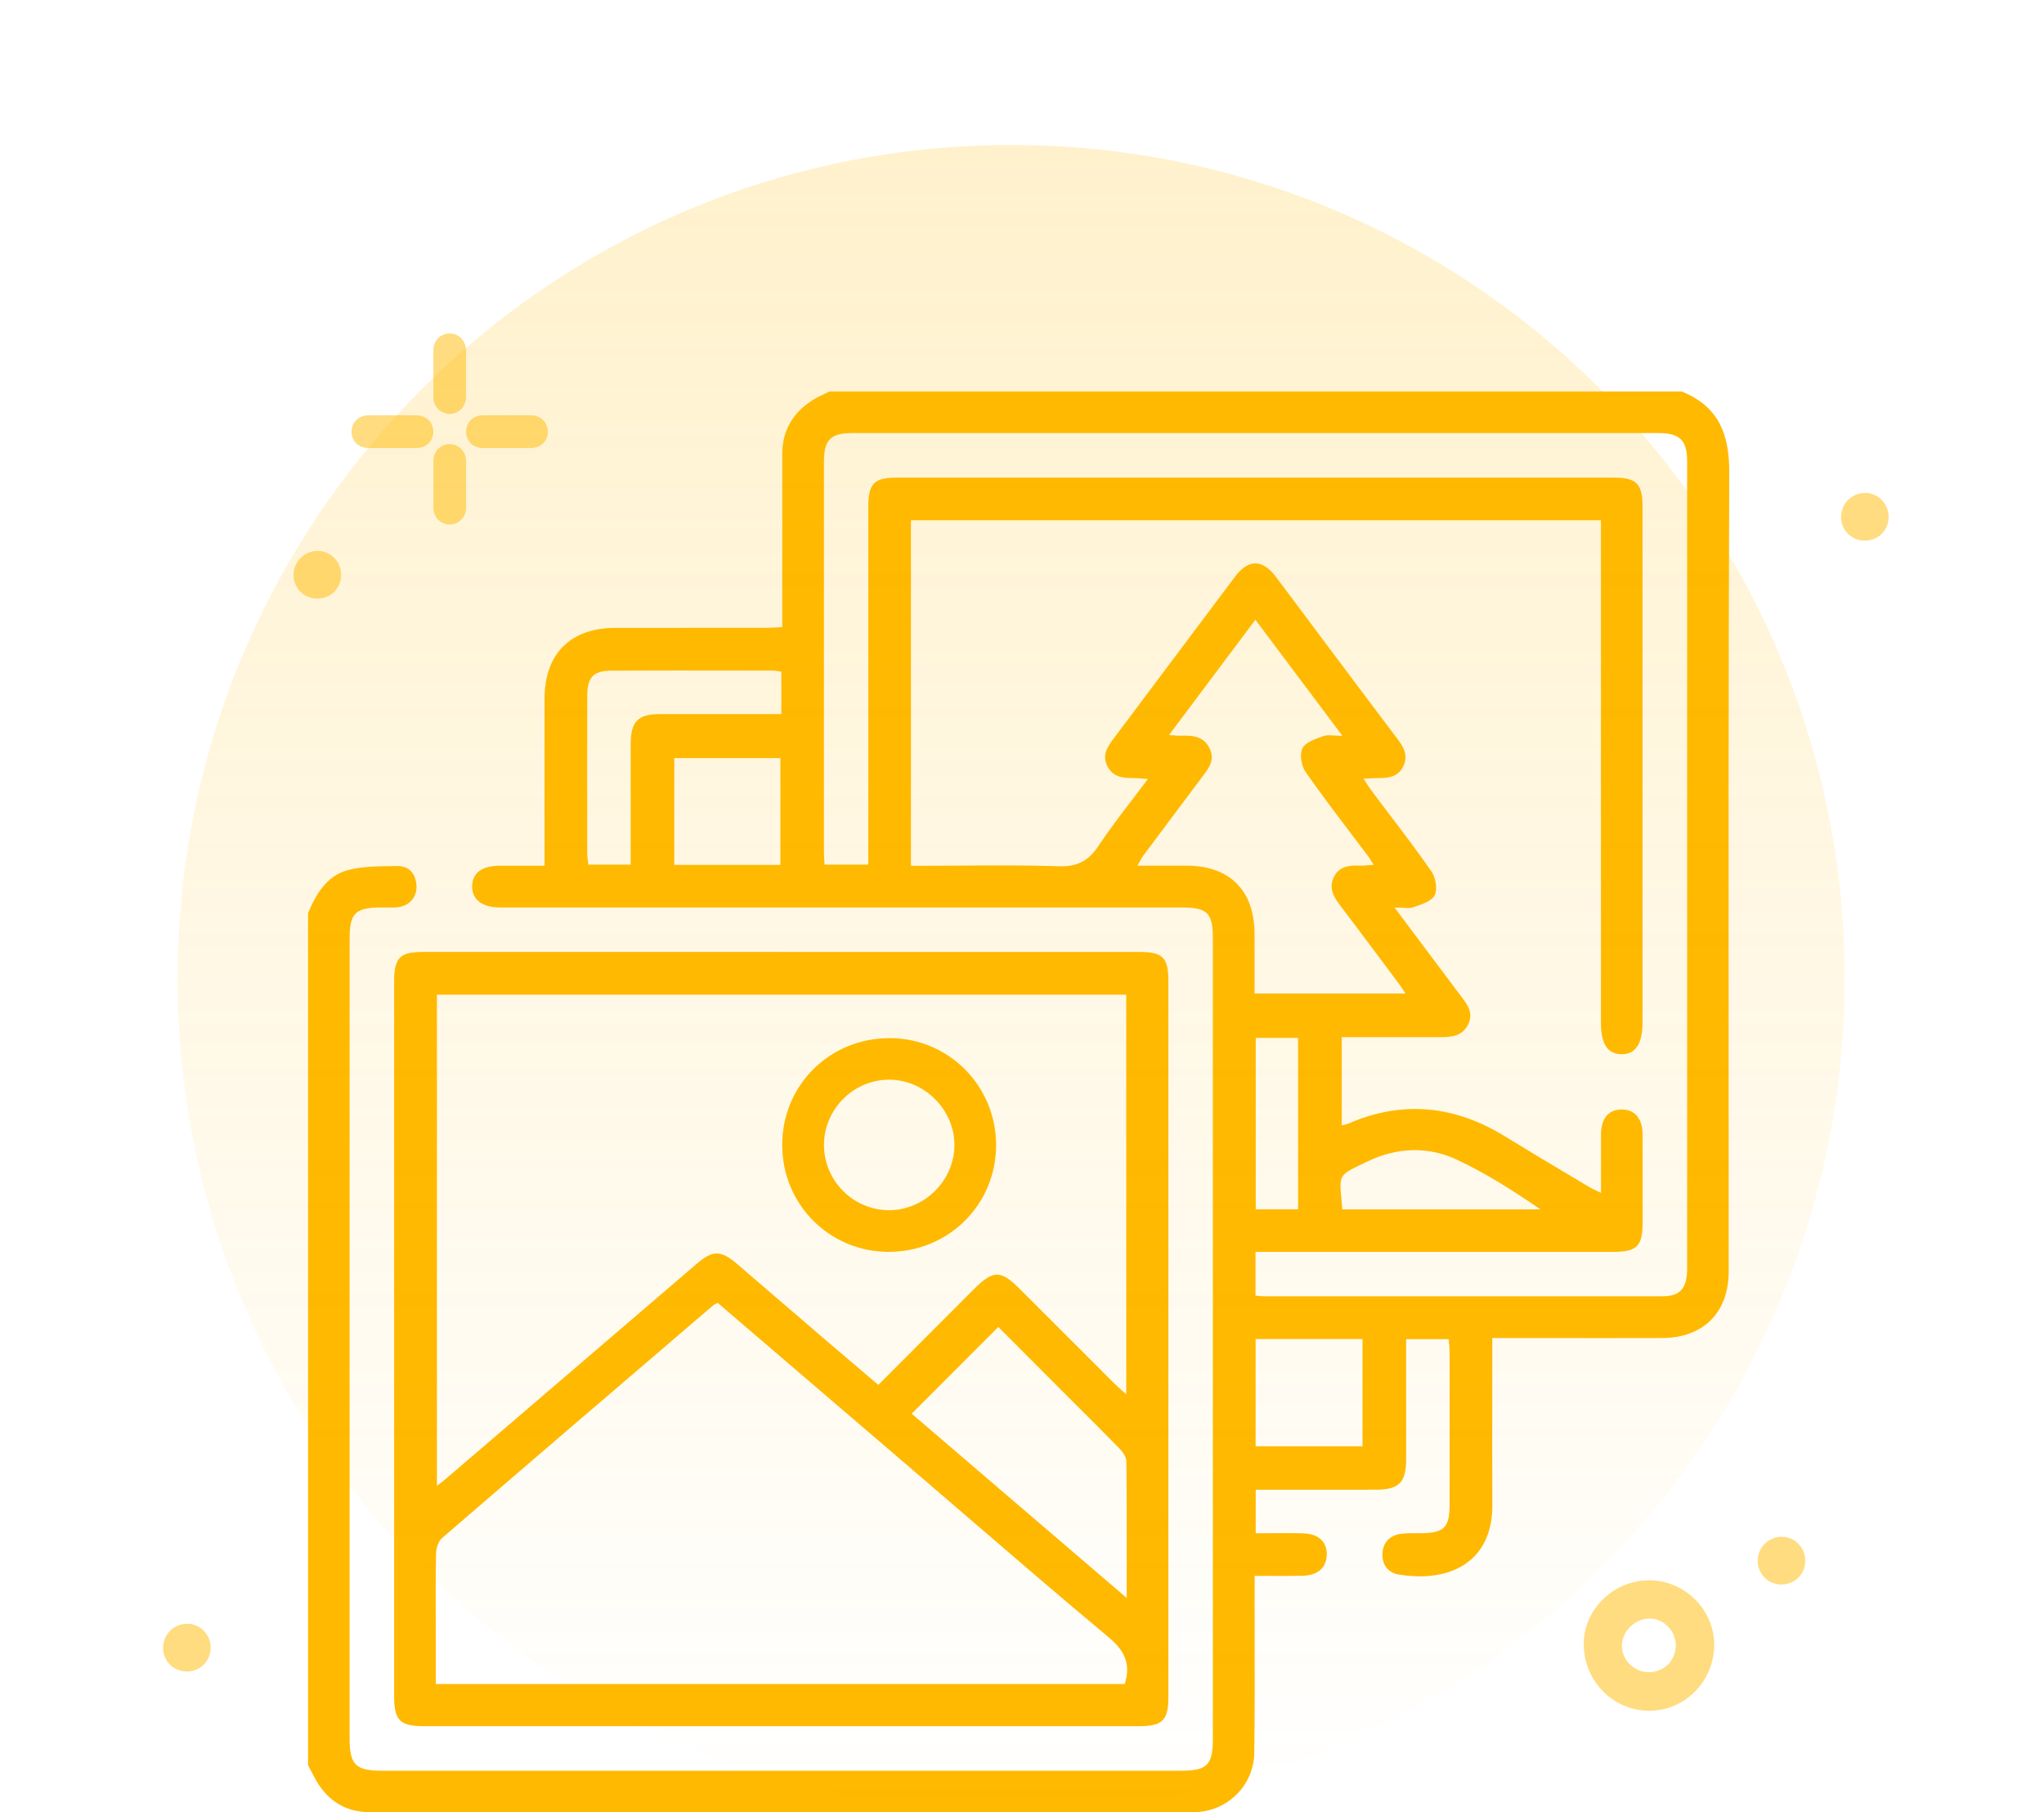<svg width="141" height="125" viewBox="0 0 141 125" fill="none" xmlns="http://www.w3.org/2000/svg">
<g clip-path="url(#clip0_114_923)">
<path fill-rule="evenodd" clip-rule="evenodd" d="M57.232 27H115.998C118.537 28.015 119.298 29.919 119.289 32.585C119.233 46.245 119.239 59.905 119.245 73.564V73.569V73.569C119.247 78.279 119.249 82.989 119.249 87.699C119.249 90.529 117.505 92.282 114.663 92.29C112.229 92.298 109.795 92.296 107.361 92.294C106.254 92.293 105.148 92.292 104.041 92.292H102.942V93.456C102.942 94.516 102.941 95.576 102.939 96.635V96.638C102.936 99.022 102.933 101.406 102.946 103.79C102.969 107.726 100.035 109.189 96.481 108.602C95.737 108.479 95.322 107.902 95.365 107.145C95.407 106.393 95.863 105.906 96.623 105.8C96.973 105.751 97.331 105.753 97.689 105.754H97.689C97.811 105.755 97.932 105.756 98.053 105.754C99.603 105.733 99.991 105.363 99.995 103.832C100.002 100.292 99.998 96.751 99.995 93.211C99.995 93.022 99.976 92.833 99.956 92.64C99.947 92.55 99.938 92.46 99.931 92.369H96.999C96.999 93.314 96.999 94.25 96.999 95.18C97 97.025 97.001 98.846 96.999 100.668C96.995 102.246 96.506 102.745 94.95 102.751C93.733 102.755 92.516 102.754 91.299 102.753C90.539 102.752 89.779 102.752 89.018 102.752H86.623V105.758C86.978 105.758 87.326 105.755 87.67 105.753H87.671C88.442 105.747 89.19 105.742 89.935 105.766C91.02 105.802 91.602 106.422 91.515 107.369C91.441 108.19 90.854 108.669 89.824 108.69C89.076 108.705 88.328 108.702 87.557 108.699H87.555C87.224 108.698 86.889 108.696 86.548 108.696V109.983C86.547 111.056 86.549 112.129 86.55 113.202V113.204C86.555 115.767 86.559 118.329 86.523 120.89C86.49 123.188 84.624 124.993 82.332 124.993C63.387 125.002 44.442 125.002 25.496 124.993C23.697 124.993 22.435 124.07 21.632 122.486C21.507 122.241 21.378 121.995 21.25 121.75V62.984C21.806 61.661 22.541 60.408 23.991 60.019C24.939 59.765 25.961 59.753 26.965 59.741L26.967 59.741C27.108 59.739 27.249 59.738 27.389 59.735C28.208 59.722 28.669 60.24 28.728 61.059C28.785 61.847 28.258 62.476 27.454 62.572C27.178 62.605 26.897 62.6 26.616 62.595H26.616C26.513 62.593 26.41 62.591 26.308 62.591C24.509 62.593 24.117 62.978 24.117 64.766V119.887C24.117 121.73 24.522 122.135 26.354 122.135H81.475C83.266 122.135 83.665 121.736 83.665 119.954V64.739C83.665 62.95 83.297 62.591 81.465 62.591H34.48C33.243 62.591 32.539 62.029 32.57 61.093C32.598 60.197 33.258 59.718 34.48 59.712C35.148 59.71 35.816 59.711 36.501 59.711H36.502C36.851 59.712 37.204 59.712 37.564 59.712V58.521C37.564 57.373 37.563 56.225 37.563 55.077C37.562 52.78 37.561 50.483 37.564 48.185C37.57 45.099 39.349 43.314 42.434 43.308C44.421 43.304 46.408 43.304 48.395 43.305C49.885 43.306 51.375 43.306 52.865 43.304C53.101 43.304 53.338 43.29 53.602 43.275C53.716 43.268 53.834 43.261 53.96 43.255V42.134C53.96 40.693 53.961 39.251 53.962 37.809V37.809C53.962 35.646 53.963 33.483 53.962 31.321C53.962 29.679 54.706 28.454 56.07 27.591C56.319 27.432 56.592 27.304 56.866 27.176C56.988 27.118 57.111 27.061 57.232 27ZM79.179 53.732C79.018 53.721 78.879 53.709 78.754 53.698L78.754 53.698C78.534 53.679 78.36 53.664 78.186 53.665C77.459 53.671 76.776 53.604 76.392 52.85C76.003 52.085 76.392 51.511 76.828 50.934C77.953 49.436 79.076 47.936 80.199 46.437L80.201 46.434L80.205 46.429C81.87 44.206 83.535 41.983 85.205 39.764C86.112 38.557 87.083 38.561 87.992 39.76C88.71 40.708 89.421 41.661 90.132 42.614L90.134 42.616C90.49 43.093 90.846 43.57 91.203 44.047L92.187 45.36L92.188 45.361C93.599 47.245 95.01 49.129 96.431 51.007C96.859 51.572 97.142 52.154 96.803 52.856C96.458 53.571 95.804 53.671 95.104 53.667C94.894 53.666 94.684 53.678 94.434 53.693L94.434 53.693L94.434 53.693C94.32 53.699 94.198 53.706 94.064 53.713C94.136 53.823 94.2 53.922 94.258 54.014C94.378 54.202 94.477 54.358 94.588 54.505C94.988 55.04 95.392 55.572 95.795 56.104L95.796 56.106C96.799 57.428 97.802 58.749 98.748 60.111C99.041 60.533 99.175 61.339 98.965 61.757C98.77 62.141 98.146 62.354 97.632 62.529C97.589 62.544 97.548 62.558 97.507 62.572C97.277 62.651 97.014 62.635 96.701 62.615L96.701 62.615C96.547 62.605 96.38 62.595 96.199 62.595C96.733 63.308 97.251 64 97.759 64.679L97.767 64.689L97.767 64.689C98.812 66.085 99.812 67.422 100.817 68.755C101.251 69.331 101.657 69.898 101.272 70.667C100.877 71.456 100.159 71.538 99.402 71.538H94.043H92.557V77.622C92.625 77.605 92.684 77.592 92.738 77.581C92.835 77.56 92.913 77.543 92.984 77.513C96.759 75.863 100.361 76.251 103.832 78.389C105.304 79.296 106.788 80.181 108.273 81.065L108.275 81.067C108.733 81.34 109.19 81.612 109.647 81.885C109.798 81.975 109.957 82.049 110.142 82.135C110.234 82.178 110.334 82.224 110.441 82.277C110.441 81.821 110.441 81.38 110.44 80.948C110.438 80.007 110.437 79.111 110.443 78.215C110.453 77.142 110.957 76.544 111.836 76.525C112.749 76.504 113.305 77.138 113.311 78.239C113.317 79.962 113.315 81.684 113.313 83.406L113.313 84.269C113.313 85.969 112.937 86.348 111.247 86.348H87.704H86.607V89.365C86.688 89.372 86.762 89.379 86.831 89.386L86.832 89.386L86.832 89.386C86.974 89.399 87.098 89.411 87.223 89.411L91.797 89.412H91.811C99.437 89.414 107.063 89.416 114.69 89.411C115.9 89.411 116.383 88.857 116.383 87.507C116.385 68.941 116.385 50.376 116.383 31.808C116.383 30.37 115.875 29.871 114.412 29.871C102.055 29.87 89.699 29.87 77.343 29.871C71.165 29.871 64.987 29.871 58.809 29.871C57.286 29.871 56.837 30.333 56.837 31.883V58.678C56.837 58.893 56.849 59.107 56.861 59.331V59.331L56.861 59.332C56.867 59.432 56.873 59.534 56.877 59.639H59.896V58.431V34.984C59.896 33.339 60.288 32.942 61.906 32.942H111.287C112.896 32.942 113.307 33.356 113.307 34.984V70.489C113.307 72.004 112.822 72.737 111.836 72.714C110.879 72.691 110.436 72 110.436 70.525V37.031V35.884H62.838V59.716H63.934C64.809 59.716 65.686 59.71 66.562 59.704C68.716 59.69 70.871 59.675 73.025 59.749C74.288 59.793 75.073 59.401 75.761 58.364C76.482 57.277 77.276 56.239 78.103 55.158L78.103 55.158C78.457 54.694 78.818 54.222 79.181 53.736L79.179 53.732ZM96.783 68.267C96.833 68.344 96.889 68.431 96.956 68.531H86.542C86.542 68.058 86.543 67.591 86.544 67.127C86.546 66.209 86.547 65.304 86.542 64.4C86.525 61.415 84.833 59.72 81.866 59.708C81.155 59.706 80.444 59.707 79.69 59.708H79.689C79.295 59.708 78.889 59.708 78.466 59.708C78.524 59.607 78.573 59.515 78.618 59.431C78.701 59.276 78.77 59.146 78.857 59.029C79.605 58.025 80.356 57.023 81.108 56.021L81.111 56.016C81.697 55.235 82.283 54.453 82.867 53.671C82.899 53.628 82.932 53.585 82.964 53.542C83.396 52.972 83.831 52.397 83.433 51.603C83.019 50.775 82.265 50.717 81.469 50.748C81.332 50.753 81.194 50.742 81.005 50.727C80.902 50.718 80.783 50.709 80.641 50.7C81.494 49.561 82.331 48.444 83.165 47.331L83.166 47.329L83.186 47.303C84.321 45.788 85.449 44.282 86.6 42.746C88.024 44.647 89.415 46.502 90.844 48.406L90.846 48.409L92.605 50.754C92.404 50.754 92.225 50.742 92.062 50.732C91.749 50.712 91.501 50.696 91.287 50.775C91.244 50.791 91.199 50.807 91.154 50.823C90.646 51.006 90.038 51.225 89.845 51.611C89.636 52.025 89.77 52.825 90.06 53.241C91.068 54.684 92.13 56.088 93.193 57.492L93.194 57.492C93.593 58.019 93.992 58.546 94.388 59.075C94.46 59.172 94.524 59.275 94.605 59.407L94.605 59.407L94.605 59.408C94.65 59.479 94.699 59.56 94.758 59.653C94.626 59.66 94.505 59.671 94.391 59.68C94.165 59.699 93.969 59.715 93.773 59.706C93.032 59.676 92.346 59.768 91.995 60.529C91.653 61.273 92.008 61.87 92.451 62.455C93.636 64.019 94.81 65.591 95.985 67.164L95.986 67.166L96.523 67.885C96.606 67.996 96.682 68.112 96.783 68.267ZM53.897 46.327C53.819 46.316 53.75 46.305 53.687 46.294C53.558 46.273 53.453 46.256 53.349 46.256C52.603 46.255 51.857 46.254 51.111 46.253H51.11C48.125 46.249 45.14 46.245 42.155 46.26C40.934 46.266 40.514 46.72 40.51 47.98C40.498 51.313 40.503 54.644 40.508 57.976V57.978L40.51 58.888C40.51 59.053 40.532 59.218 40.554 59.388C40.565 59.469 40.576 59.551 40.585 59.636H43.506V58.514C43.506 57.716 43.505 56.919 43.505 56.122C43.504 54.527 43.503 52.933 43.506 51.339C43.51 49.756 43.993 49.26 45.55 49.254C46.762 49.249 47.974 49.25 49.185 49.252H49.186H49.187C49.792 49.253 50.398 49.254 51.003 49.254H53.899V46.327H53.897ZM53.834 59.658V52.29H46.513V59.658H53.834ZM93.989 99.755V92.359H86.615V99.755H93.989ZM92.599 83.414H106.26C104.379 82.127 102.48 80.909 100.451 79.969C98.458 79.045 96.316 79.154 94.34 80.108C94.229 80.161 94.124 80.212 94.025 80.259C93.18 80.663 92.77 80.859 92.591 81.183C92.423 81.49 92.462 81.91 92.537 82.727C92.555 82.93 92.576 83.158 92.597 83.414H92.599ZM86.625 71.59V83.412H89.544V71.59H86.625ZM53.884 65.66H78.575C80.215 65.66 80.598 66.041 80.598 67.675V117.056C80.598 118.667 80.188 119.064 78.552 119.064H29.267C27.581 119.064 27.188 118.671 27.188 116.985V67.7C27.188 66.057 27.579 65.658 29.194 65.658H53.886L53.884 65.66ZM77.691 68.609H30.14V102.48C30.23 102.411 30.307 102.354 30.376 102.303C30.5 102.211 30.597 102.139 30.688 102.06C36.476 97.102 42.263 92.142 48.047 87.183C49.173 86.216 49.712 86.21 50.861 87.194C51.912 88.095 52.962 88.997 54.011 89.9L54.012 89.901L54.013 89.901C54.921 90.683 55.829 91.464 56.739 92.244C57.654 93.027 58.572 93.808 59.498 94.595L59.503 94.599C59.863 94.905 60.225 95.213 60.589 95.522L60.777 95.333L60.795 95.316C62.954 93.152 65.051 91.052 67.148 88.955C68.523 87.578 69.018 87.574 70.368 88.924C71.289 89.844 72.21 90.765 73.13 91.686L73.15 91.706L73.161 91.717C74.395 92.951 75.629 94.185 76.864 95.418C77.022 95.576 77.189 95.724 77.387 95.9L77.387 95.9C77.48 95.983 77.581 96.073 77.691 96.172V68.609ZM77.587 116.151C78.063 114.659 77.48 113.767 76.408 112.873C73.171 110.173 69.977 107.424 66.783 104.674L66.782 104.674L66.781 104.673C65.552 103.615 64.323 102.557 63.092 101.502C60.066 98.91 57.04 96.318 54.016 93.727L49.511 89.868C49.472 89.887 49.435 89.903 49.4 89.918C49.332 89.947 49.273 89.972 49.227 90.012L47.454 91.529L47.454 91.529C41.794 96.374 36.133 101.22 30.494 106.088C30.235 106.312 30.088 106.792 30.08 107.158C30.05 108.605 30.054 110.053 30.058 111.502V111.502L30.058 111.503C30.06 112.001 30.061 112.498 30.061 112.996V116.153H77.589L77.587 116.151ZM70.396 103.941L70.429 103.969L70.558 104.079C72.919 106.102 75.302 108.145 77.722 110.217C77.722 109.483 77.722 108.761 77.723 108.049C77.725 105.549 77.727 103.171 77.7 100.794C77.697 100.501 77.461 100.156 77.236 99.925C76.284 98.947 75.316 97.983 74.349 97.019L74.349 97.018L74.348 97.018C73.962 96.633 73.575 96.248 73.189 95.861C72.448 95.119 71.708 94.377 70.973 93.64C70.263 92.929 69.559 92.223 68.867 91.529L62.89 97.511H62.892C65.376 99.639 67.873 101.778 70.396 103.941ZM61.386 71.605C57.234 71.598 53.964 74.839 53.958 78.968H53.96C53.955 83.059 57.202 86.333 61.277 86.347C65.416 86.36 68.713 83.097 68.713 78.984C68.713 74.902 65.449 71.613 61.386 71.605ZM61.337 83.474C58.874 83.477 56.843 81.45 56.841 78.984H56.839C56.837 76.519 58.868 74.475 61.321 74.471C63.761 74.467 65.834 76.531 65.84 78.968C65.846 81.406 63.782 83.47 61.337 83.474Z" fill="#FFB900"/>
<g opacity="0.2" filter="url(#filter0_f_114_923)">
<path d="M12.25 67.5C12.25 35.744 37.994 10 69.75 10C101.506 10 127.25 35.744 127.25 67.5C127.25 99.256 101.506 125 69.75 125C37.994 125 12.25 99.256 12.25 67.5Z" fill="url(#paint0_linear_114_923)"/>
</g>
<g opacity="0.5">
<path d="M118.25 113.51C118.215 116.017 116.165 118.044 113.706 117.999C111.195 117.954 109.213 115.875 109.251 113.326C109.286 110.942 111.368 108.972 113.819 109C116.268 109.029 118.283 111.079 118.25 113.509V113.51ZM115.598 113.483C115.595 112.479 114.766 111.637 113.784 111.642C112.767 111.647 111.887 112.518 111.883 113.521C111.881 114.523 112.735 115.346 113.768 115.338C114.807 115.329 115.602 114.524 115.598 113.483Z" fill="#FFB900"/>
<path d="M130.281 35.667C130.272 36.598 129.549 37.3 128.612 37.29C127.711 37.279 127 36.561 127 35.659C127 34.721 127.762 33.978 128.703 34.001C129.588 34.021 130.29 34.763 130.281 35.668V35.667Z" fill="#FFB900"/>
<path d="M14.531 113.667C14.522 114.598 13.799 115.3 12.862 115.29C11.961 115.28 11.25 114.561 11.25 113.659C11.25 112.721 12.012 111.978 12.953 112.001C13.838 112.021 14.54 112.763 14.531 113.668V113.667Z" fill="#FFB900"/>
<path d="M124.531 107.667C124.522 108.598 123.799 109.3 122.862 109.29C121.961 109.28 121.25 108.561 121.25 107.659C121.25 106.721 122.012 105.978 122.953 106.001C123.838 106.021 124.54 106.763 124.531 107.668V107.667Z" fill="#FFB900"/>
<path d="M23.531 39.667C23.522 40.598 22.799 41.3 21.862 41.29C20.961 41.279 20.25 40.561 20.25 39.659C20.25 38.721 21.012 37.978 21.953 38.001C22.838 38.021 23.54 38.763 23.531 39.668V39.667Z" fill="#FFB900"/>
<path fill-rule="evenodd" clip-rule="evenodd" d="M32.148 25.744C32.148 25.91 32.148 26.075 32.148 26.241C32.149 26.628 32.15 27.014 32.146 27.401C32.14 28.049 31.636 28.556 31.014 28.551C30.391 28.546 29.897 28.04 29.894 27.388C29.889 26.307 29.889 25.226 29.894 24.145C29.898 23.494 30.396 22.997 31.026 23C31.651 23.003 32.141 23.505 32.146 24.158C32.15 24.52 32.149 24.881 32.148 25.243L32.148 25.244C32.147 25.41 32.147 25.577 32.147 25.744H32.148ZM34.472 30.909C34.642 30.908 34.812 30.908 34.982 30.908L34.981 30.906H35.793C35.887 30.906 35.981 30.907 36.075 30.907C36.264 30.908 36.452 30.909 36.639 30.904C37.312 30.888 37.79 30.42 37.791 29.784C37.792 29.135 37.3 28.647 36.616 28.643C35.523 28.636 34.429 28.637 33.336 28.643C32.642 28.647 32.154 29.121 32.151 29.772C32.148 30.425 32.632 30.897 33.324 30.906C33.707 30.911 34.089 30.91 34.472 30.909H34.472ZM26.57 30.908H26.57H26.57C26.741 30.908 26.912 30.907 27.084 30.907L27.083 30.908C27.247 30.908 27.412 30.908 27.577 30.909C27.953 30.91 28.329 30.911 28.706 30.906C29.403 30.898 29.89 30.432 29.89 29.784C29.89 29.135 29.4 28.649 28.714 28.644C27.621 28.636 26.527 28.637 25.434 28.644C24.741 28.648 24.253 29.124 24.25 29.774C24.247 30.426 24.73 30.896 25.426 30.906C25.807 30.911 26.188 30.91 26.57 30.908H26.57H26.57ZM32.15 33.884C32.149 33.722 32.149 33.56 32.149 33.398C32.149 33.234 32.149 33.069 32.15 32.905C32.151 32.529 32.152 32.153 32.148 31.777C32.14 31.13 31.634 30.625 31.011 30.63C30.384 30.636 29.897 31.138 29.895 31.794C29.892 32.863 29.892 33.932 29.895 35.001C29.897 35.677 30.392 36.185 31.03 36.179C31.658 36.172 32.141 35.676 32.148 35.019C32.151 34.641 32.151 34.263 32.15 33.884Z" fill="#FFB900"/>
</g>
</g>
<defs>
<filter id="filter0_f_114_923" x="2.25" y="0" width="135" height="135" filterUnits="userSpaceOnUse" color-interpolation-filters="sRGB">
<feFlood flood-opacity="0" result="BackgroundImageFix"/>
<feBlend mode="normal" in="SourceGraphic" in2="BackgroundImageFix" result="shape"/>
<feGaussianBlur stdDeviation="5" result="effect1_foregroundBlur_114_923"/>
</filter>
<linearGradient id="paint0_linear_114_923" x1="69.75" y1="10" x2="69.75" y2="125" gradientUnits="userSpaceOnUse">
<stop stop-color="#FFB900"/>
<stop offset="1" stop-color="#FFB900" stop-opacity="0"/>
</linearGradient>
<clipPath id="clip0_114_923">
<rect width="140" height="125" fill="white" transform="translate(0.25)"/>
</clipPath>
</defs>
</svg>
